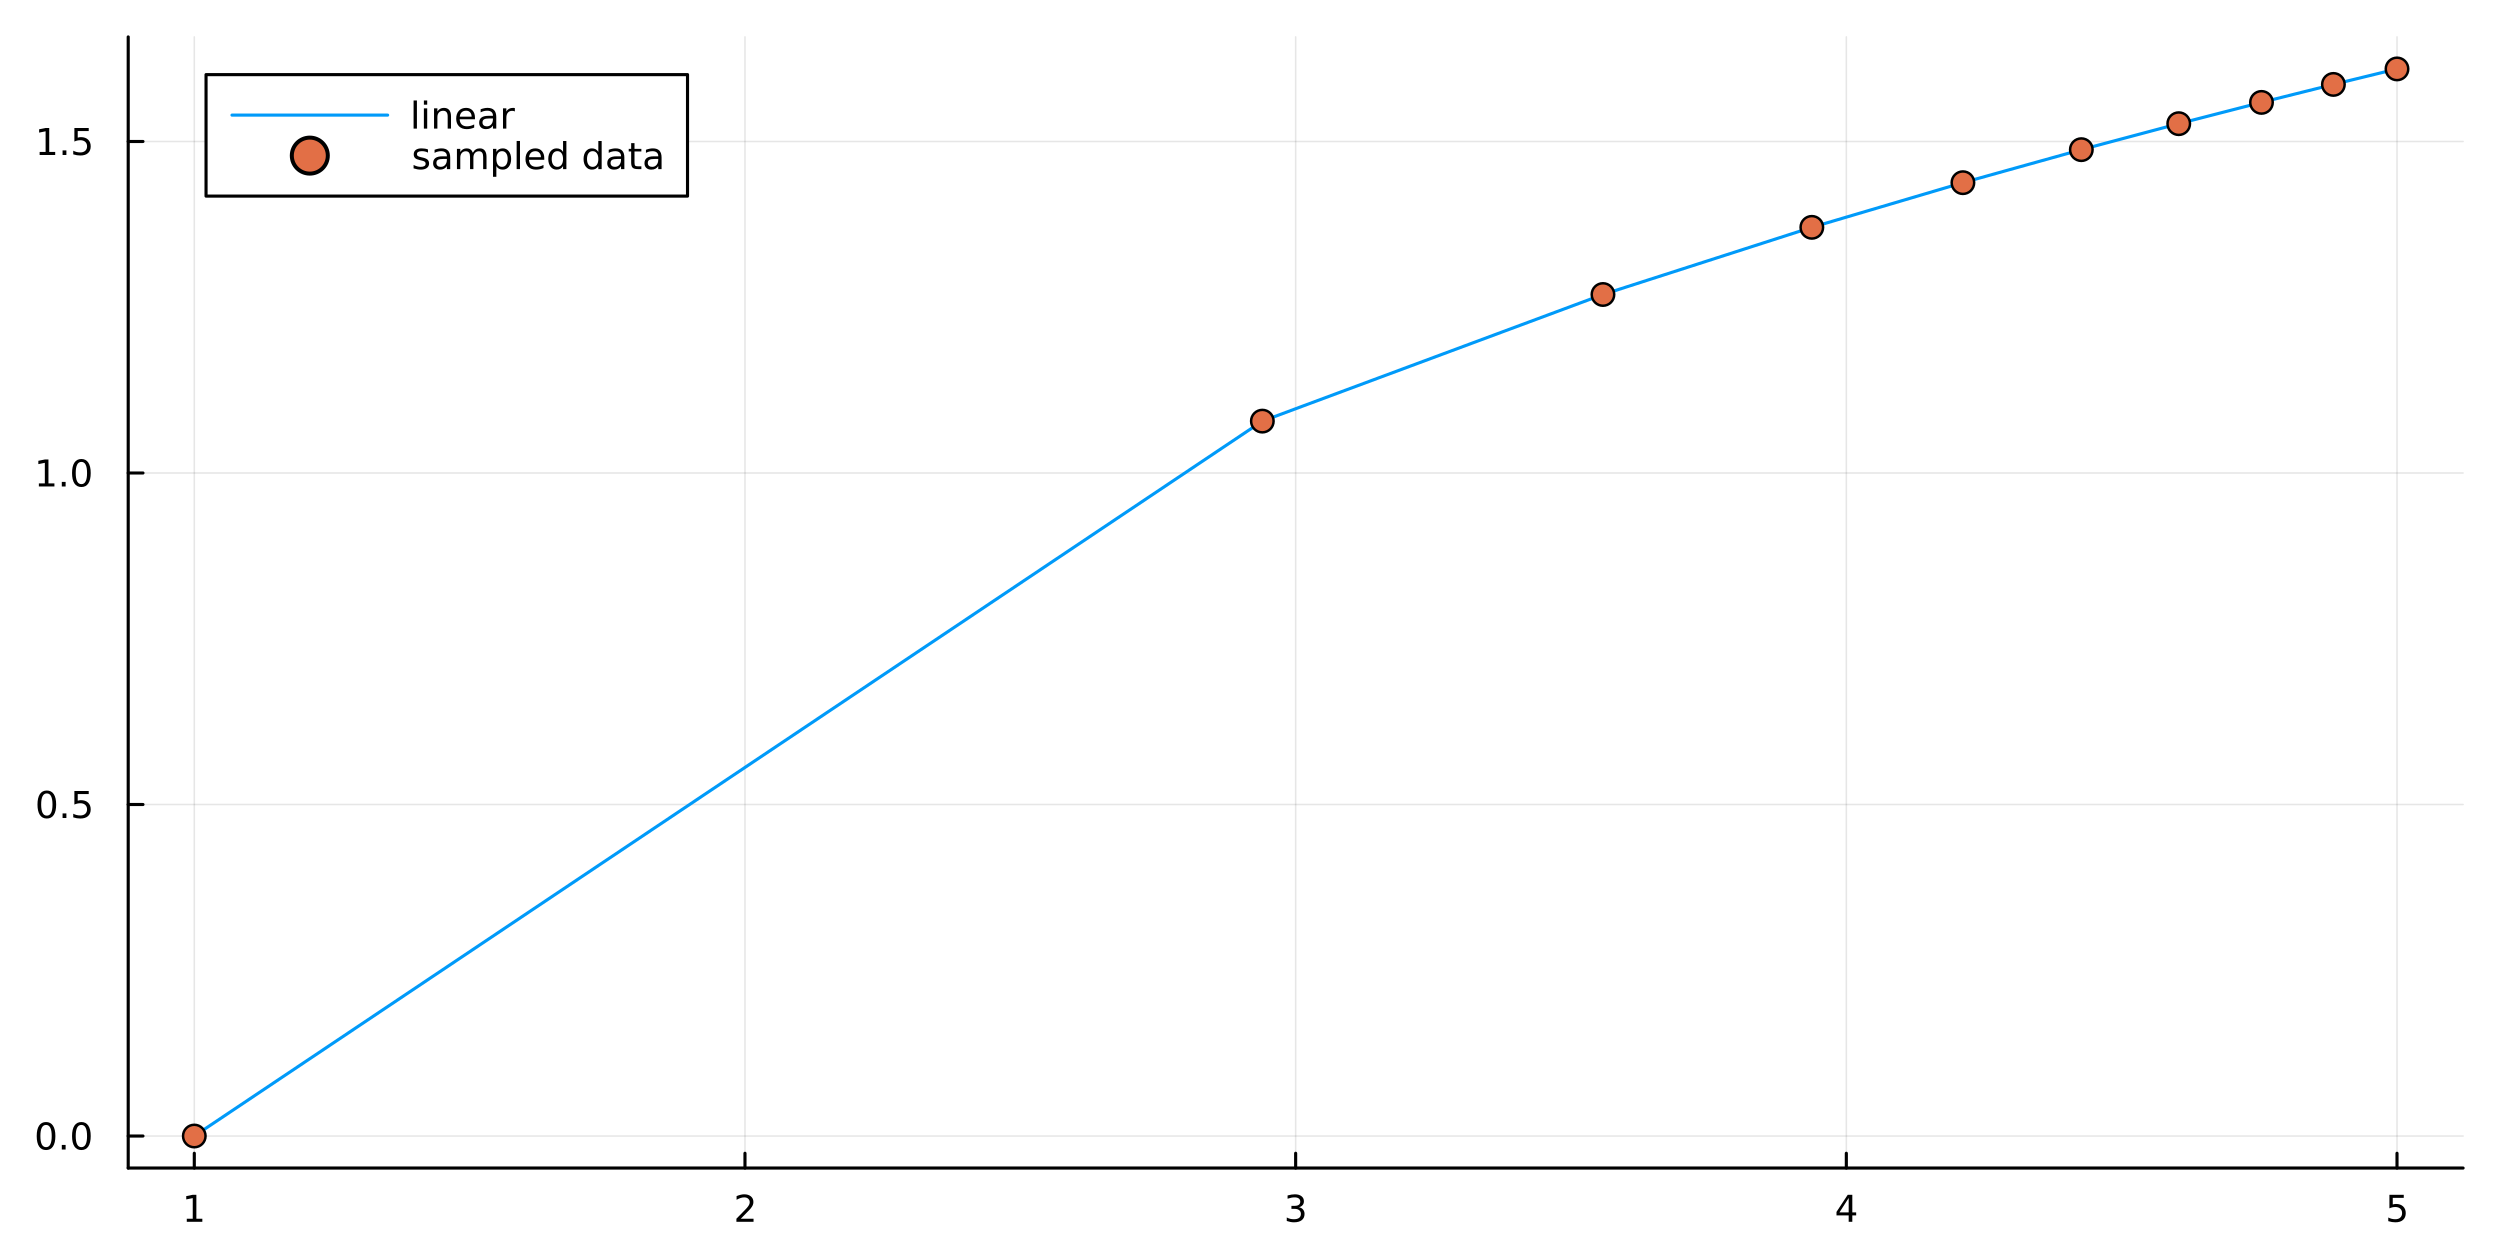 <?xml version="1.0" encoding="utf-8"?>
<svg xmlns="http://www.w3.org/2000/svg" xmlns:xlink="http://www.w3.org/1999/xlink" width="800" height="400" viewBox="0 0 3200 1600">
<rect x="0" y="0" width="3200" height="1600" fill="#333333" stroke="none"/>
<defs>
  <clipPath id="clip830">
    <rect x="0" y="0" width="3200" height="1600"/>
  </clipPath>
</defs>
<path clip-path="url(#clip830)" d="
M0 1600 L3200 1600 L3200 0 L0 0  Z
  " fill="#ffffff" fill-rule="evenodd" fill-opacity="1"/>
<defs>
  <clipPath id="clip831">
    <rect x="640" y="0" width="2241" height="1600"/>
  </clipPath>
</defs>
<path clip-path="url(#clip830)" d="
M164.112 1495.09 L3152.76 1495.09 L3152.76 47.244 L164.112 47.244  Z
  " fill="#ffffff" fill-rule="evenodd" fill-opacity="1"/>
<defs>
  <clipPath id="clip832">
    <rect x="164" y="47" width="2990" height="1449"/>
  </clipPath>
</defs>
<polyline clip-path="url(#clip832)" style="stroke:#000000; stroke-linecap:round; stroke-linejoin:round; stroke-width:2; stroke-opacity:0.1; fill:none" points="
  248.696,1495.09 248.696,47.244 
  "/>
<polyline clip-path="url(#clip832)" style="stroke:#000000; stroke-linecap:round; stroke-linejoin:round; stroke-width:2; stroke-opacity:0.1; fill:none" points="
  953.565,1495.09 953.565,47.244 
  "/>
<polyline clip-path="url(#clip832)" style="stroke:#000000; stroke-linecap:round; stroke-linejoin:round; stroke-width:2; stroke-opacity:0.1; fill:none" points="
  1658.43,1495.09 1658.43,47.244 
  "/>
<polyline clip-path="url(#clip832)" style="stroke:#000000; stroke-linecap:round; stroke-linejoin:round; stroke-width:2; stroke-opacity:0.1; fill:none" points="
  2363.3,1495.09 2363.3,47.244 
  "/>
<polyline clip-path="url(#clip832)" style="stroke:#000000; stroke-linecap:round; stroke-linejoin:round; stroke-width:2; stroke-opacity:0.1; fill:none" points="
  3068.17,1495.09 3068.17,47.244 
  "/>
<polyline clip-path="url(#clip830)" style="stroke:#000000; stroke-linecap:round; stroke-linejoin:round; stroke-width:4; stroke-opacity:1; fill:none" points="
  164.112,1495.09 3152.76,1495.09 
  "/>
<polyline clip-path="url(#clip830)" style="stroke:#000000; stroke-linecap:round; stroke-linejoin:round; stroke-width:4; stroke-opacity:1; fill:none" points="
  248.696,1495.09 248.696,1476.19 
  "/>
<polyline clip-path="url(#clip830)" style="stroke:#000000; stroke-linecap:round; stroke-linejoin:round; stroke-width:4; stroke-opacity:1; fill:none" points="
  953.565,1495.09 953.565,1476.19 
  "/>
<polyline clip-path="url(#clip830)" style="stroke:#000000; stroke-linecap:round; stroke-linejoin:round; stroke-width:4; stroke-opacity:1; fill:none" points="
  1658.43,1495.09 1658.43,1476.19 
  "/>
<polyline clip-path="url(#clip830)" style="stroke:#000000; stroke-linecap:round; stroke-linejoin:round; stroke-width:4; stroke-opacity:1; fill:none" points="
  2363.3,1495.09 2363.3,1476.19 
  "/>
<polyline clip-path="url(#clip830)" style="stroke:#000000; stroke-linecap:round; stroke-linejoin:round; stroke-width:4; stroke-opacity:1; fill:none" points="
  3068.17,1495.09 3068.17,1476.19 
  "/>
<path clip-path="url(#clip830)" d="M239.078 1559.95 L246.717 1559.95 L246.717 1533.59 L238.407 1535.25 L238.407 1530.99 L246.671 1529.33 L251.347 1529.33 L251.347 1559.95 L258.986 1559.95 L258.986 1563.89 L239.078 1563.89 L239.078 1559.95 Z" fill="#000000" fill-rule="evenodd" fill-opacity="1" /><path clip-path="url(#clip830)" d="M948.218 1559.95 L964.537 1559.95 L964.537 1563.89 L942.593 1563.89 L942.593 1559.95 Q945.255 1557.2 949.838 1552.57 Q954.445 1547.92 955.625 1546.57 Q957.871 1544.05 958.75 1542.31 Q959.653 1540.55 959.653 1538.86 Q959.653 1536.11 957.709 1534.37 Q955.787 1532.64 952.686 1532.64 Q950.487 1532.64 948.033 1533.4 Q945.602 1534.17 942.825 1535.72 L942.825 1530.99 Q945.649 1529.86 948.102 1529.28 Q950.556 1528.7 952.593 1528.7 Q957.963 1528.7 961.158 1531.39 Q964.352 1534.07 964.352 1538.56 Q964.352 1540.69 963.542 1542.61 Q962.755 1544.51 960.648 1547.11 Q960.07 1547.78 956.968 1550.99 Q953.866 1554.19 948.218 1559.95 Z" fill="#000000" fill-rule="evenodd" fill-opacity="1" /><path clip-path="url(#clip830)" d="M1662.68 1545.25 Q1666.04 1545.97 1667.91 1548.24 Q1669.81 1550.51 1669.81 1553.84 Q1669.81 1558.96 1666.29 1561.76 Q1662.77 1564.56 1656.29 1564.56 Q1654.12 1564.56 1651.8 1564.12 Q1649.51 1563.7 1647.06 1562.85 L1647.06 1558.33 Q1649 1559.47 1651.32 1560.05 Q1653.63 1560.62 1656.15 1560.62 Q1660.55 1560.62 1662.84 1558.89 Q1665.16 1557.15 1665.16 1553.84 Q1665.16 1550.79 1663.01 1549.07 Q1660.88 1547.34 1657.06 1547.34 L1653.03 1547.34 L1653.03 1543.49 L1657.24 1543.49 Q1660.69 1543.49 1662.52 1542.13 Q1664.35 1540.74 1664.35 1538.15 Q1664.35 1535.49 1662.45 1534.07 Q1660.58 1532.64 1657.06 1532.64 Q1655.14 1532.64 1652.94 1533.05 Q1650.74 1533.47 1648.1 1534.35 L1648.1 1530.18 Q1650.76 1529.44 1653.08 1529.07 Q1655.41 1528.7 1657.47 1528.7 Q1662.8 1528.7 1665.9 1531.13 Q1669 1533.54 1669 1537.66 Q1669 1540.53 1667.36 1542.52 Q1665.71 1544.49 1662.68 1545.25 Z" fill="#000000" fill-rule="evenodd" fill-opacity="1" /><path clip-path="url(#clip830)" d="M2366.31 1533.4 L2354.51 1551.85 L2366.31 1551.85 L2366.31 1533.4 M2365.09 1529.33 L2370.96 1529.33 L2370.96 1551.85 L2375.9 1551.85 L2375.9 1555.74 L2370.96 1555.74 L2370.96 1563.89 L2366.31 1563.89 L2366.31 1555.74 L2350.71 1555.74 L2350.71 1551.23 L2365.09 1529.33 Z" fill="#000000" fill-rule="evenodd" fill-opacity="1" /><path clip-path="url(#clip830)" d="M3058.45 1529.33 L3076.81 1529.33 L3076.81 1533.26 L3062.73 1533.26 L3062.73 1541.74 Q3063.75 1541.39 3064.77 1541.23 Q3065.79 1541.04 3066.81 1541.04 Q3072.59 1541.04 3075.97 1544.21 Q3079.35 1547.38 3079.35 1552.8 Q3079.35 1558.38 3075.88 1561.48 Q3072.41 1564.56 3066.09 1564.56 Q3063.91 1564.56 3061.64 1564.19 Q3059.4 1563.82 3056.99 1563.08 L3056.99 1558.38 Q3059.07 1559.51 3061.3 1560.07 Q3063.52 1560.62 3066 1560.62 Q3070 1560.62 3072.34 1558.52 Q3074.68 1556.41 3074.68 1552.8 Q3074.68 1549.19 3072.34 1547.08 Q3070 1544.98 3066 1544.98 Q3064.12 1544.98 3062.25 1545.39 Q3060.39 1545.81 3058.45 1546.69 L3058.45 1529.33 Z" fill="#000000" fill-rule="evenodd" fill-opacity="1" /><polyline clip-path="url(#clip832)" style="stroke:#000000; stroke-linecap:round; stroke-linejoin:round; stroke-width:2; stroke-opacity:0.1; fill:none" points="
  164.112,1454.11 3152.76,1454.11 
  "/>
<polyline clip-path="url(#clip832)" style="stroke:#000000; stroke-linecap:round; stroke-linejoin:round; stroke-width:2; stroke-opacity:0.1; fill:none" points="
  164.112,1029.77 3152.76,1029.77 
  "/>
<polyline clip-path="url(#clip832)" style="stroke:#000000; stroke-linecap:round; stroke-linejoin:round; stroke-width:2; stroke-opacity:0.1; fill:none" points="
  164.112,605.436 3152.76,605.436 
  "/>
<polyline clip-path="url(#clip832)" style="stroke:#000000; stroke-linecap:round; stroke-linejoin:round; stroke-width:2; stroke-opacity:0.1; fill:none" points="
  164.112,181.098 3152.76,181.098 
  "/>
<polyline clip-path="url(#clip830)" style="stroke:#000000; stroke-linecap:round; stroke-linejoin:round; stroke-width:4; stroke-opacity:1; fill:none" points="
  164.112,1495.09 164.112,47.244 
  "/>
<polyline clip-path="url(#clip830)" style="stroke:#000000; stroke-linecap:round; stroke-linejoin:round; stroke-width:4; stroke-opacity:1; fill:none" points="
  164.112,1454.11 183.01,1454.11 
  "/>
<polyline clip-path="url(#clip830)" style="stroke:#000000; stroke-linecap:round; stroke-linejoin:round; stroke-width:4; stroke-opacity:1; fill:none" points="
  164.112,1029.77 183.01,1029.77 
  "/>
<polyline clip-path="url(#clip830)" style="stroke:#000000; stroke-linecap:round; stroke-linejoin:round; stroke-width:4; stroke-opacity:1; fill:none" points="
  164.112,605.436 183.01,605.436 
  "/>
<polyline clip-path="url(#clip830)" style="stroke:#000000; stroke-linecap:round; stroke-linejoin:round; stroke-width:4; stroke-opacity:1; fill:none" points="
  164.112,181.098 183.01,181.098 
  "/>
<path clip-path="url(#clip830)" d="M58.937 1439.91 Q55.325 1439.91 53.497 1443.47 Q51.691 1447.02 51.691 1454.15 Q51.691 1461.25 53.497 1464.82 Q55.325 1468.36 58.937 1468.36 Q62.571 1468.36 64.376 1464.82 Q66.205 1461.25 66.205 1454.15 Q66.205 1447.02 64.376 1443.47 Q62.571 1439.91 58.937 1439.91 M58.937 1436.21 Q64.747 1436.21 67.802 1440.81 Q70.881 1445.4 70.881 1454.15 Q70.881 1462.87 67.802 1467.48 Q64.747 1472.06 58.937 1472.06 Q53.126 1472.06 50.048 1467.48 Q46.992 1462.87 46.992 1454.15 Q46.992 1445.4 50.048 1440.81 Q53.126 1436.21 58.937 1436.21 Z" fill="#000000" fill-rule="evenodd" fill-opacity="1" /><path clip-path="url(#clip830)" d="M79.098 1465.51 L83.983 1465.51 L83.983 1471.39 L79.098 1471.39 L79.098 1465.51 Z" fill="#000000" fill-rule="evenodd" fill-opacity="1" /><path clip-path="url(#clip830)" d="M104.168 1439.91 Q100.557 1439.91 98.728 1443.47 Q96.922 1447.02 96.922 1454.15 Q96.922 1461.25 98.728 1464.82 Q100.557 1468.36 104.168 1468.36 Q107.802 1468.36 109.608 1464.82 Q111.436 1461.25 111.436 1454.15 Q111.436 1447.02 109.608 1443.47 Q107.802 1439.91 104.168 1439.91 M104.168 1436.21 Q109.978 1436.21 113.033 1440.81 Q116.112 1445.4 116.112 1454.15 Q116.112 1462.87 113.033 1467.48 Q109.978 1472.06 104.168 1472.06 Q98.358 1472.06 95.279 1467.48 Q92.223 1462.87 92.223 1454.15 Q92.223 1445.4 95.279 1440.81 Q98.358 1436.21 104.168 1436.21 Z" fill="#000000" fill-rule="evenodd" fill-opacity="1" /><path clip-path="url(#clip830)" d="M59.932 1015.57 Q56.321 1015.57 54.492 1019.14 Q52.687 1022.68 52.687 1029.81 Q52.687 1036.91 54.492 1040.48 Q56.321 1044.02 59.932 1044.02 Q63.566 1044.02 65.372 1040.48 Q67.2 1036.91 67.2 1029.81 Q67.2 1022.68 65.372 1019.14 Q63.566 1015.57 59.932 1015.57 M59.932 1011.87 Q65.742 1011.87 68.798 1016.47 Q71.876 1021.06 71.876 1029.81 Q71.876 1038.53 68.798 1043.14 Q65.742 1047.72 59.932 1047.72 Q54.122 1047.72 51.043 1043.14 Q47.987 1038.53 47.987 1029.81 Q47.987 1021.06 51.043 1016.47 Q54.122 1011.87 59.932 1011.87 Z" fill="#000000" fill-rule="evenodd" fill-opacity="1" /><path clip-path="url(#clip830)" d="M80.094 1041.17 L84.978 1041.17 L84.978 1047.05 L80.094 1047.05 L80.094 1041.17 Z" fill="#000000" fill-rule="evenodd" fill-opacity="1" /><path clip-path="url(#clip830)" d="M95.21 1012.49 L113.566 1012.49 L113.566 1016.43 L99.492 1016.43 L99.492 1024.9 Q100.51 1024.55 101.529 1024.39 Q102.547 1024.21 103.566 1024.21 Q109.353 1024.21 112.733 1027.38 Q116.112 1030.55 116.112 1035.97 Q116.112 1041.54 112.64 1044.65 Q109.168 1047.72 102.848 1047.72 Q100.672 1047.72 98.404 1047.35 Q96.159 1046.98 93.751 1046.24 L93.751 1041.54 Q95.835 1042.68 98.057 1043.23 Q100.279 1043.79 102.756 1043.79 Q106.76 1043.79 109.098 1041.68 Q111.436 1039.58 111.436 1035.97 Q111.436 1032.35 109.098 1030.25 Q106.76 1028.14 102.756 1028.14 Q100.881 1028.14 99.006 1028.56 Q97.154 1028.97 95.21 1029.85 L95.21 1012.49 Z" fill="#000000" fill-rule="evenodd" fill-opacity="1" /><path clip-path="url(#clip830)" d="M49.747 618.781 L57.386 618.781 L57.386 592.415 L49.075 594.082 L49.075 589.822 L57.339 588.156 L62.015 588.156 L62.015 618.781 L69.654 618.781 L69.654 622.716 L49.747 622.716 L49.747 618.781 Z" fill="#000000" fill-rule="evenodd" fill-opacity="1" /><path clip-path="url(#clip830)" d="M79.098 616.836 L83.983 616.836 L83.983 622.716 L79.098 622.716 L79.098 616.836 Z" fill="#000000" fill-rule="evenodd" fill-opacity="1" /><path clip-path="url(#clip830)" d="M104.168 591.234 Q100.557 591.234 98.728 594.799 Q96.922 598.341 96.922 605.47 Q96.922 612.577 98.728 616.142 Q100.557 619.683 104.168 619.683 Q107.802 619.683 109.608 616.142 Q111.436 612.577 111.436 605.47 Q111.436 598.341 109.608 594.799 Q107.802 591.234 104.168 591.234 M104.168 587.531 Q109.978 587.531 113.033 592.137 Q116.112 596.721 116.112 605.47 Q116.112 614.197 113.033 618.804 Q109.978 623.387 104.168 623.387 Q98.358 623.387 95.279 618.804 Q92.223 614.197 92.223 605.47 Q92.223 596.721 95.279 592.137 Q98.358 587.531 104.168 587.531 Z" fill="#000000" fill-rule="evenodd" fill-opacity="1" /><path clip-path="url(#clip830)" d="M50.742 194.443 L58.381 194.443 L58.381 168.077 L50.071 169.744 L50.071 165.485 L58.335 163.818 L63.011 163.818 L63.011 194.443 L70.649 194.443 L70.649 198.378 L50.742 198.378 L50.742 194.443 Z" fill="#000000" fill-rule="evenodd" fill-opacity="1" /><path clip-path="url(#clip830)" d="M80.094 192.498 L84.978 192.498 L84.978 198.378 L80.094 198.378 L80.094 192.498 Z" fill="#000000" fill-rule="evenodd" fill-opacity="1" /><path clip-path="url(#clip830)" d="M95.21 163.818 L113.566 163.818 L113.566 167.753 L99.492 167.753 L99.492 176.225 Q100.51 175.878 101.529 175.716 Q102.547 175.531 103.566 175.531 Q109.353 175.531 112.733 178.702 Q116.112 181.874 116.112 187.29 Q116.112 192.869 112.64 195.971 Q109.168 199.049 102.848 199.049 Q100.672 199.049 98.404 198.679 Q96.159 198.309 93.751 197.568 L93.751 192.869 Q95.835 194.003 98.057 194.559 Q100.279 195.114 102.756 195.114 Q106.76 195.114 109.098 193.008 Q111.436 190.901 111.436 187.29 Q111.436 183.679 109.098 181.573 Q106.76 179.466 102.756 179.466 Q100.881 179.466 99.006 179.883 Q97.154 180.299 95.21 181.179 L95.21 163.818 Z" fill="#000000" fill-rule="evenodd" fill-opacity="1" /><polyline clip-path="url(#clip832)" style="stroke:#009af9; stroke-linecap:round; stroke-linejoin:round; stroke-width:4; stroke-opacity:1; fill:none" points="
  248.696,1454.11 553.685,1249.97 765.865,1107.94 928.733,998.924 1060.94,910.428 1172.23,835.939 1268.31,771.623 1352.86,715.031 1428.34,664.506 1496.52,618.872 
  1558.68,577.266 1615.8,539.033 1668.63,519.392 1717.78,501.122 1763.73,484.042 1806.86,468.009 1847.5,452.9 1885.93,438.615 1922.37,425.069 1957.02,412.188 
  1990.05,399.912 2021.6,388.185 2051.79,376.96 2080.75,367.65 2108.56,358.707 2135.31,350.104 2161.09,341.815 2185.96,333.819 2209.98,326.095 2233.21,318.626 
  2255.7,311.395 2277.49,304.388 2298.63,297.591 2319.15,290.992 2339.1,285.097 2358.49,279.363 2377.36,273.784 2395.75,268.35 2413.66,263.054 2431.13,257.889 
  2448.18,252.85 2464.83,247.929 2481.09,243.122 2496.98,238.423 2512.53,233.828 2527.74,229.588 2542.62,225.437 2557.2,221.372 2571.49,217.389 2585.49,213.485 
  2599.22,209.658 2612.68,205.903 2625.9,202.219 2638.87,198.603 2651.6,195.052 2664.11,191.564 2676.4,188.286 2688.48,185.064 2700.36,181.897 2712.04,178.781 
  2723.53,175.717 2734.84,172.702 2745.97,169.734 2756.92,166.813 2767.71,163.936 2778.33,161.103 2788.8,158.311 2799.11,155.657 2809.28,153.041 2819.3,150.463 
  2829.18,147.92 2838.92,145.412 2848.53,142.939 2858.01,140.499 2867.36,138.092 2876.6,135.716 2885.71,133.37 2894.71,131.055 2903.59,128.835 2912.36,126.643 
  2921.03,124.478 2929.59,122.34 2938.05,120.227 2946.4,118.139 2954.66,116.075 2962.82,114.035 2970.89,112.019 2978.87,110.026 2986.76,108.055 2994.56,106.154 
  3002.28,104.274 3009.91,102.414 3017.46,100.575 3024.94,98.754 3032.33,96.953 3039.64,95.171 3046.88,93.407 3054.05,91.661 3061.15,89.932 3068.17,88.221 
  
  "/>
<circle clip-path="url(#clip832)" cx="248.696" cy="1454.11" r="14.4" fill="#e26f46" fill-rule="evenodd" fill-opacity="1" stroke="#000000" stroke-opacity="1" stroke-width="3.2"/>
<circle clip-path="url(#clip832)" cx="1615.8" cy="539.033" r="14.4" fill="#e26f46" fill-rule="evenodd" fill-opacity="1" stroke="#000000" stroke-opacity="1" stroke-width="3.2"/>
<circle clip-path="url(#clip832)" cx="2051.79" cy="376.96" r="14.4" fill="#e26f46" fill-rule="evenodd" fill-opacity="1" stroke="#000000" stroke-opacity="1" stroke-width="3.2"/>
<circle clip-path="url(#clip832)" cx="2319.15" cy="290.992" r="14.4" fill="#e26f46" fill-rule="evenodd" fill-opacity="1" stroke="#000000" stroke-opacity="1" stroke-width="3.2"/>
<circle clip-path="url(#clip832)" cx="2512.53" cy="233.828" r="14.4" fill="#e26f46" fill-rule="evenodd" fill-opacity="1" stroke="#000000" stroke-opacity="1" stroke-width="3.2"/>
<circle clip-path="url(#clip832)" cx="2664.11" cy="191.564" r="14.4" fill="#e26f46" fill-rule="evenodd" fill-opacity="1" stroke="#000000" stroke-opacity="1" stroke-width="3.2"/>
<circle clip-path="url(#clip832)" cx="2788.8" cy="158.311" r="14.4" fill="#e26f46" fill-rule="evenodd" fill-opacity="1" stroke="#000000" stroke-opacity="1" stroke-width="3.2"/>
<circle clip-path="url(#clip832)" cx="2894.71" cy="131.055" r="14.4" fill="#e26f46" fill-rule="evenodd" fill-opacity="1" stroke="#000000" stroke-opacity="1" stroke-width="3.2"/>
<circle clip-path="url(#clip832)" cx="2986.76" cy="108.055" r="14.4" fill="#e26f46" fill-rule="evenodd" fill-opacity="1" stroke="#000000" stroke-opacity="1" stroke-width="3.2"/>
<circle clip-path="url(#clip832)" cx="3068.17" cy="88.221" r="14.4" fill="#e26f46" fill-rule="evenodd" fill-opacity="1" stroke="#000000" stroke-opacity="1" stroke-width="3.2"/>
<path clip-path="url(#clip830)" d="
M263.734 251.026 L880.027 251.026 L880.027 95.506 L263.734 95.506  Z
  " fill="#ffffff" fill-rule="evenodd" fill-opacity="1"/>
<polyline clip-path="url(#clip830)" style="stroke:#000000; stroke-linecap:round; stroke-linejoin:round; stroke-width:4; stroke-opacity:1; fill:none" points="
  263.734,251.026 880.027,251.026 880.027,95.506 263.734,95.506 263.734,251.026 
  "/>
<polyline clip-path="url(#clip830)" style="stroke:#009af9; stroke-linecap:round; stroke-linejoin:round; stroke-width:4; stroke-opacity:1; fill:none" points="
  296.941,147.346 496.184,147.346 
  "/>
<path clip-path="url(#clip830)" d="M529.391 128.607 L533.65 128.607 L533.65 164.626 L529.391 164.626 L529.391 128.607 Z" fill="#000000" fill-rule="evenodd" fill-opacity="1" /><path clip-path="url(#clip830)" d="M542.562 138.7 L546.821 138.7 L546.821 164.626 L542.562 164.626 L542.562 138.7 M542.562 128.607 L546.821 128.607 L546.821 134.001 L542.562 134.001 L542.562 128.607 Z" fill="#000000" fill-rule="evenodd" fill-opacity="1" /><path clip-path="url(#clip830)" d="M577.284 148.977 L577.284 164.626 L573.025 164.626 L573.025 149.116 Q573.025 145.436 571.59 143.607 Q570.154 141.778 567.284 141.778 Q563.835 141.778 561.844 143.978 Q559.854 146.177 559.854 149.973 L559.854 164.626 L555.571 164.626 L555.571 138.7 L559.854 138.7 L559.854 142.728 Q561.381 140.39 563.442 139.232 Q565.525 138.075 568.233 138.075 Q572.701 138.075 574.992 140.853 Q577.284 143.607 577.284 148.977 Z" fill="#000000" fill-rule="evenodd" fill-opacity="1" /><path clip-path="url(#clip830)" d="M607.955 150.598 L607.955 152.681 L588.372 152.681 Q588.65 157.079 591.011 159.394 Q593.395 161.686 597.631 161.686 Q600.085 161.686 602.377 161.084 Q604.691 160.482 606.96 159.278 L606.96 163.306 Q604.668 164.278 602.261 164.788 Q599.853 165.297 597.377 165.297 Q591.173 165.297 587.539 161.686 Q583.928 158.075 583.928 151.917 Q583.928 145.552 587.353 141.825 Q590.803 138.075 596.636 138.075 Q601.867 138.075 604.9 141.454 Q607.955 144.811 607.955 150.598 M603.696 149.348 Q603.65 145.853 601.728 143.769 Q599.83 141.686 596.682 141.686 Q593.117 141.686 590.965 143.7 Q588.835 145.714 588.511 149.371 L603.696 149.348 Z" fill="#000000" fill-rule="evenodd" fill-opacity="1" /><path clip-path="url(#clip830)" d="M626.728 151.593 Q621.566 151.593 619.576 152.774 Q617.585 153.954 617.585 156.802 Q617.585 159.07 619.066 160.413 Q620.571 161.732 623.14 161.732 Q626.682 161.732 628.812 159.232 Q630.964 156.709 630.964 152.542 L630.964 151.593 L626.728 151.593 M635.224 149.834 L635.224 164.626 L630.964 164.626 L630.964 160.69 Q629.506 163.051 627.33 164.186 Q625.154 165.297 622.006 165.297 Q618.025 165.297 615.663 163.075 Q613.326 160.829 613.326 157.079 Q613.326 152.704 616.242 150.482 Q619.182 148.26 624.992 148.26 L630.964 148.26 L630.964 147.843 Q630.964 144.903 629.02 143.306 Q627.099 141.686 623.603 141.686 Q621.381 141.686 619.275 142.218 Q617.168 142.751 615.224 143.815 L615.224 139.88 Q617.562 138.978 619.761 138.538 Q621.96 138.075 624.043 138.075 Q629.668 138.075 632.446 140.991 Q635.224 143.908 635.224 149.834 Z" fill="#000000" fill-rule="evenodd" fill-opacity="1" /><path clip-path="url(#clip830)" d="M659.02 142.681 Q658.302 142.265 657.446 142.079 Q656.612 141.871 655.594 141.871 Q651.983 141.871 650.038 144.232 Q648.117 146.57 648.117 150.968 L648.117 164.626 L643.835 164.626 L643.835 138.7 L648.117 138.7 L648.117 142.728 Q649.46 140.366 651.612 139.232 Q653.765 138.075 656.844 138.075 Q657.284 138.075 657.816 138.144 Q658.348 138.191 658.997 138.306 L659.02 142.681 Z" fill="#000000" fill-rule="evenodd" fill-opacity="1" /><circle clip-path="url(#clip830)" cx="396.562" cy="199.186" r="23.04" fill="#e26f46" fill-rule="evenodd" fill-opacity="1" stroke="#000000" stroke-opacity="1" stroke-width="5.12"/>
<path clip-path="url(#clip830)" d="M547.817 191.304 L547.817 195.331 Q546.011 194.405 544.067 193.943 Q542.122 193.48 540.039 193.48 Q536.868 193.48 535.27 194.452 Q533.696 195.424 533.696 197.368 Q533.696 198.85 534.831 199.706 Q535.965 200.54 539.391 201.304 L540.849 201.628 Q545.386 202.6 547.284 204.382 Q549.206 206.142 549.206 209.313 Q549.206 212.924 546.335 215.03 Q543.488 217.137 538.488 217.137 Q536.405 217.137 534.136 216.72 Q531.891 216.327 529.391 215.516 L529.391 211.118 Q531.752 212.345 534.044 212.97 Q536.335 213.572 538.581 213.572 Q541.59 213.572 543.21 212.554 Q544.831 211.512 544.831 209.637 Q544.831 207.901 543.65 206.975 Q542.493 206.049 538.534 205.192 L537.053 204.845 Q533.094 204.012 531.335 202.299 Q529.576 200.563 529.576 197.554 Q529.576 193.896 532.169 191.906 Q534.761 189.915 539.53 189.915 Q541.891 189.915 543.974 190.262 Q546.057 190.609 547.817 191.304 Z" fill="#000000" fill-rule="evenodd" fill-opacity="1" /><path clip-path="url(#clip830)" d="M567.77 203.433 Q562.608 203.433 560.617 204.614 Q558.627 205.794 558.627 208.642 Q558.627 210.91 560.108 212.253 Q561.613 213.572 564.182 213.572 Q567.724 213.572 569.854 211.072 Q572.006 208.549 572.006 204.382 L572.006 203.433 L567.77 203.433 M576.266 201.674 L576.266 216.466 L572.006 216.466 L572.006 212.53 Q570.548 214.891 568.372 216.026 Q566.196 217.137 563.048 217.137 Q559.067 217.137 556.705 214.915 Q554.368 212.669 554.368 208.919 Q554.368 204.544 557.284 202.322 Q560.224 200.1 566.034 200.1 L572.006 200.1 L572.006 199.683 Q572.006 196.743 570.062 195.146 Q568.141 193.526 564.645 193.526 Q562.423 193.526 560.317 194.058 Q558.21 194.591 556.266 195.655 L556.266 191.72 Q558.604 190.818 560.803 190.378 Q563.002 189.915 565.085 189.915 Q570.71 189.915 573.488 192.831 Q576.266 195.748 576.266 201.674 Z" fill="#000000" fill-rule="evenodd" fill-opacity="1" /><path clip-path="url(#clip830)" d="M605.224 195.517 Q606.821 192.646 609.043 191.281 Q611.265 189.915 614.275 189.915 Q618.326 189.915 620.525 192.762 Q622.724 195.586 622.724 200.817 L622.724 216.466 L618.441 216.466 L618.441 200.956 Q618.441 197.23 617.122 195.424 Q615.802 193.618 613.094 193.618 Q609.784 193.618 607.863 195.818 Q605.941 198.017 605.941 201.813 L605.941 216.466 L601.659 216.466 L601.659 200.956 Q601.659 197.206 600.34 195.424 Q599.02 193.618 596.265 193.618 Q593.002 193.618 591.08 195.841 Q589.159 198.04 589.159 201.813 L589.159 216.466 L584.877 216.466 L584.877 190.54 L589.159 190.54 L589.159 194.568 Q590.617 192.183 592.654 191.049 Q594.691 189.915 597.492 189.915 Q600.316 189.915 602.284 191.35 Q604.275 192.785 605.224 195.517 Z" fill="#000000" fill-rule="evenodd" fill-opacity="1" /><path clip-path="url(#clip830)" d="M635.339 212.577 L635.339 226.327 L631.057 226.327 L631.057 190.54 L635.339 190.54 L635.339 194.475 Q636.682 192.16 638.719 191.049 Q640.779 189.915 643.626 189.915 Q648.349 189.915 651.288 193.665 Q654.251 197.415 654.251 203.526 Q654.251 209.637 651.288 213.387 Q648.349 217.137 643.626 217.137 Q640.779 217.137 638.719 216.026 Q636.682 214.891 635.339 212.577 M649.83 203.526 Q649.83 198.827 647.886 196.165 Q645.964 193.48 642.585 193.48 Q639.205 193.48 637.261 196.165 Q635.339 198.827 635.339 203.526 Q635.339 208.225 637.261 210.91 Q639.205 213.572 642.585 213.572 Q645.964 213.572 647.886 210.91 Q649.83 208.225 649.83 203.526 Z" fill="#000000" fill-rule="evenodd" fill-opacity="1" /><path clip-path="url(#clip830)" d="M661.311 180.447 L665.571 180.447 L665.571 216.466 L661.311 216.466 L661.311 180.447 Z" fill="#000000" fill-rule="evenodd" fill-opacity="1" /><path clip-path="url(#clip830)" d="M696.658 202.438 L696.658 204.521 L677.075 204.521 Q677.353 208.919 679.714 211.234 Q682.098 213.526 686.334 213.526 Q688.788 213.526 691.08 212.924 Q693.395 212.322 695.663 211.118 L695.663 215.146 Q693.371 216.118 690.964 216.628 Q688.557 217.137 686.08 217.137 Q679.876 217.137 676.242 213.526 Q672.631 209.915 672.631 203.757 Q672.631 197.392 676.057 193.665 Q679.506 189.915 685.339 189.915 Q690.571 189.915 693.603 193.294 Q696.658 196.651 696.658 202.438 M692.399 201.188 Q692.353 197.693 690.432 195.609 Q688.533 193.526 685.385 193.526 Q681.821 193.526 679.668 195.54 Q677.538 197.554 677.214 201.211 L692.399 201.188 Z" fill="#000000" fill-rule="evenodd" fill-opacity="1" /><path clip-path="url(#clip830)" d="M720.709 194.475 L720.709 180.447 L724.968 180.447 L724.968 216.466 L720.709 216.466 L720.709 212.577 Q719.367 214.891 717.306 216.026 Q715.269 217.137 712.399 217.137 Q707.7 217.137 704.737 213.387 Q701.797 209.637 701.797 203.526 Q701.797 197.415 704.737 193.665 Q707.7 189.915 712.399 189.915 Q715.269 189.915 717.306 191.049 Q719.367 192.16 720.709 194.475 M706.195 203.526 Q706.195 208.225 708.117 210.91 Q710.061 213.572 713.441 213.572 Q716.82 213.572 718.765 210.91 Q720.709 208.225 720.709 203.526 Q720.709 198.827 718.765 196.165 Q716.82 193.48 713.441 193.48 Q710.061 193.48 708.117 196.165 Q706.195 198.827 706.195 203.526 Z" fill="#000000" fill-rule="evenodd" fill-opacity="1" /><path clip-path="url(#clip830)" d="M765.871 194.475 L765.871 180.447 L770.13 180.447 L770.13 216.466 L765.871 216.466 L765.871 212.577 Q764.528 214.891 762.468 216.026 Q760.431 217.137 757.561 217.137 Q752.862 217.137 749.899 213.387 Q746.959 209.637 746.959 203.526 Q746.959 197.415 749.899 193.665 Q752.862 189.915 757.561 189.915 Q760.431 189.915 762.468 191.049 Q764.528 192.16 765.871 194.475 M751.357 203.526 Q751.357 208.225 753.278 210.91 Q755.223 213.572 758.603 213.572 Q761.982 213.572 763.927 210.91 Q765.871 208.225 765.871 203.526 Q765.871 198.827 763.927 196.165 Q761.982 193.48 758.603 193.48 Q755.223 193.48 753.278 196.165 Q751.357 198.827 751.357 203.526 Z" fill="#000000" fill-rule="evenodd" fill-opacity="1" /><path clip-path="url(#clip830)" d="M790.686 203.433 Q785.524 203.433 783.533 204.614 Q781.542 205.794 781.542 208.642 Q781.542 210.91 783.024 212.253 Q784.528 213.572 787.098 213.572 Q790.639 213.572 792.769 211.072 Q794.922 208.549 794.922 204.382 L794.922 203.433 L790.686 203.433 M799.181 201.674 L799.181 216.466 L794.922 216.466 L794.922 212.53 Q793.463 214.891 791.288 216.026 Q789.112 217.137 785.964 217.137 Q781.982 217.137 779.621 214.915 Q777.283 212.669 777.283 208.919 Q777.283 204.544 780.2 202.322 Q783.139 200.1 788.95 200.1 L794.922 200.1 L794.922 199.683 Q794.922 196.743 792.977 195.146 Q791.056 193.526 787.561 193.526 Q785.339 193.526 783.232 194.058 Q781.126 194.591 779.181 195.655 L779.181 191.72 Q781.519 190.818 783.718 190.378 Q785.917 189.915 788.001 189.915 Q793.626 189.915 796.403 192.831 Q799.181 195.748 799.181 201.674 Z" fill="#000000" fill-rule="evenodd" fill-opacity="1" /><path clip-path="url(#clip830)" d="M812.167 183.179 L812.167 190.54 L820.94 190.54 L820.94 193.85 L812.167 193.85 L812.167 207.924 Q812.167 211.095 813.024 211.998 Q813.903 212.901 816.565 212.901 L820.94 212.901 L820.94 216.466 L816.565 216.466 Q811.635 216.466 809.76 214.637 Q807.885 212.785 807.885 207.924 L807.885 193.85 L804.76 193.85 L804.76 190.54 L807.885 190.54 L807.885 183.179 L812.167 183.179 Z" fill="#000000" fill-rule="evenodd" fill-opacity="1" /><path clip-path="url(#clip830)" d="M838.324 203.433 Q833.162 203.433 831.172 204.614 Q829.181 205.794 829.181 208.642 Q829.181 210.91 830.662 212.253 Q832.167 213.572 834.736 213.572 Q838.278 213.572 840.408 211.072 Q842.56 208.549 842.56 204.382 L842.56 203.433 L838.324 203.433 M846.82 201.674 L846.82 216.466 L842.56 216.466 L842.56 212.53 Q841.102 214.891 838.926 216.026 Q836.75 217.137 833.602 217.137 Q829.621 217.137 827.26 214.915 Q824.922 212.669 824.922 208.919 Q824.922 204.544 827.838 202.322 Q830.778 200.1 836.588 200.1 L842.56 200.1 L842.56 199.683 Q842.56 196.743 840.616 195.146 Q838.695 193.526 835.199 193.526 Q832.977 193.526 830.871 194.058 Q828.764 194.591 826.82 195.655 L826.82 191.72 Q829.158 190.818 831.357 190.378 Q833.556 189.915 835.639 189.915 Q841.264 189.915 844.042 192.831 Q846.82 195.748 846.82 201.674 Z" fill="#000000" fill-rule="evenodd" fill-opacity="1" /></svg>
